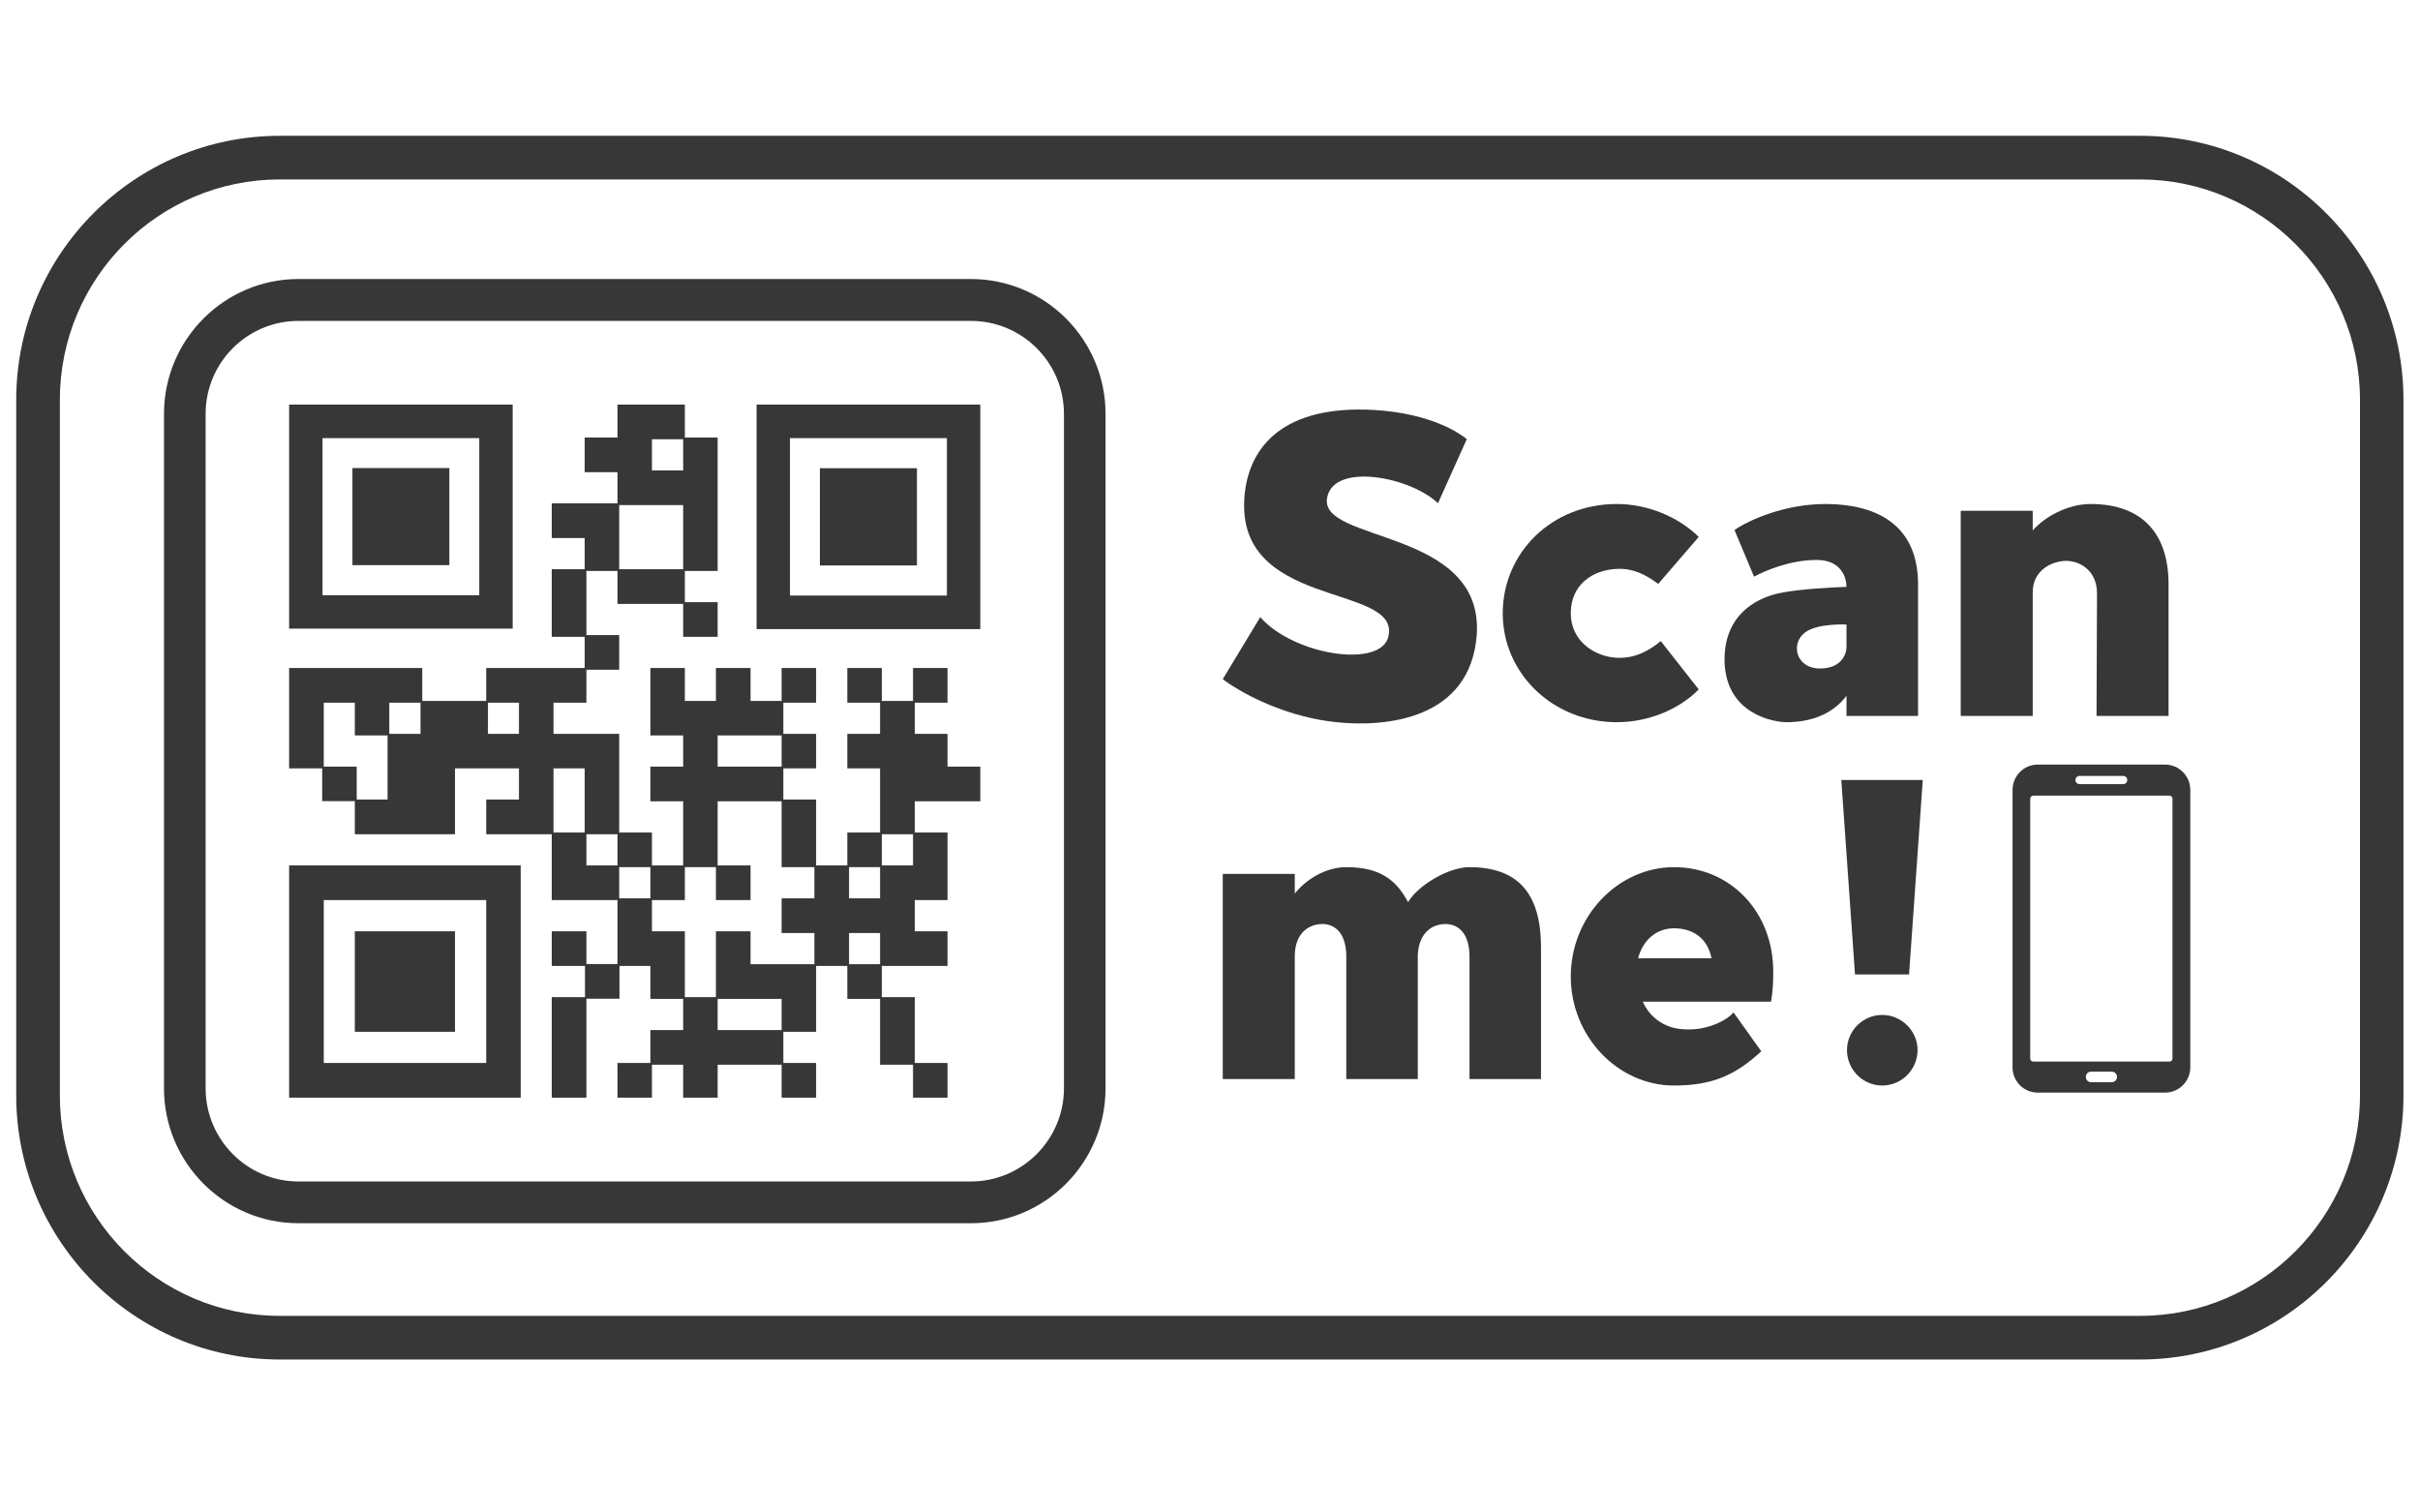<svg xmlns="http://www.w3.org/2000/svg" xmlns:xlink="http://www.w3.org/1999/xlink" width="80" zoomAndPan="magnify" viewBox="0 0 60 37.5" height="50" preserveAspectRatio="xMidYMid meet" version="1.0"><defs><clipPath id="35b757df0c"><path d="M 0.402 3.367 L 59.59 3.367 L 59.59 33.707 L 0.402 33.707 Z M 0.402 3.367 " clip-rule="nonzero"/></clipPath></defs><g clip-path="url(#35b757df0c)"><path fill="#373737" d="M 6.934 4.449 C 3.926 4.449 1.484 6.902 1.484 9.914 L 1.484 27.16 C 1.484 30.172 3.926 32.625 6.934 32.625 L 53.062 32.625 C 56.066 32.625 58.512 30.172 58.512 27.16 L 58.512 9.914 C 58.512 6.902 56.066 4.449 53.062 4.449 Z M 53.062 33.707 L 6.934 33.707 C 3.332 33.707 0.402 30.77 0.402 27.16 L 0.402 9.914 C 0.402 6.305 3.332 3.367 6.934 3.367 L 53.062 3.367 C 56.66 3.367 59.59 6.305 59.59 9.914 L 59.59 27.16 C 59.59 30.77 56.66 33.707 53.062 33.707 " fill-opacity="1" fill-rule="nonzero"/></g><path fill="#373737" d="M 36.613 15.746 C 36.453 17.844 34.352 18.035 33.137 17.906 C 32.008 17.793 30.93 17.293 30.316 16.84 L 31.246 15.301 C 32.082 16.254 34.258 16.582 34.426 15.77 C 34.711 14.434 30.508 15.145 30.867 12.188 C 31.004 11.086 31.805 10.039 34.066 10.164 C 35.504 10.25 36.211 10.758 36.367 10.887 L 35.652 12.477 C 34.977 11.828 33.086 11.457 32.906 12.328 C 32.66 13.469 36.801 13.078 36.613 15.746 " fill-opacity="1" fill-rule="nonzero"/><path fill="#373737" d="M 41.176 15.895 L 42.117 17.094 C 41.617 17.602 40.848 17.906 40.086 17.906 C 38.504 17.906 37.258 16.699 37.258 15.207 C 37.258 13.715 38.461 12.496 40.086 12.496 C 40.848 12.496 41.609 12.812 42.117 13.312 L 41.113 14.477 C 40.785 14.234 40.477 14.086 40.086 14.105 C 39.508 14.129 38.945 14.477 38.945 15.207 C 38.945 15.875 39.508 16.277 40.086 16.309 C 40.531 16.328 40.879 16.141 41.176 15.895 " fill-opacity="1" fill-rule="nonzero"/><path fill="#373737" d="M 45.781 16.031 C 45.781 15.875 45.781 15.484 45.781 15.484 C 45.781 15.484 45.074 15.449 44.766 15.672 C 44.387 15.938 44.512 16.574 45.125 16.574 C 45.633 16.574 45.781 16.246 45.781 16.031 Z M 47.555 14.488 C 47.555 15.992 47.555 17.75 47.555 17.75 L 45.781 17.75 L 45.781 17.25 C 45.465 17.676 44.945 17.906 44.293 17.906 C 43.996 17.906 42.801 17.719 42.758 16.414 C 42.727 15.312 43.469 14.816 44.207 14.688 C 44.684 14.602 45.422 14.562 45.781 14.551 C 45.781 14.34 45.664 13.883 45.043 13.883 C 44.355 13.883 43.73 14.168 43.488 14.297 L 43.004 13.141 C 43.383 12.879 44.27 12.496 45.262 12.496 C 46.395 12.496 47.555 12.918 47.555 14.488 " fill-opacity="1" fill-rule="nonzero"/><path fill="#373737" d="M 53.766 14.488 L 53.766 17.75 L 51.98 17.75 L 51.992 14.711 C 51.992 14.129 51.547 13.906 51.23 13.906 C 50.914 13.906 50.406 14.105 50.398 14.676 L 50.398 17.75 L 48.613 17.75 L 48.613 12.664 L 50.398 12.664 L 50.398 13.152 C 50.703 12.805 51.273 12.496 51.832 12.496 C 53.121 12.496 53.766 13.238 53.766 14.488 " fill-opacity="1" fill-rule="nonzero"/><path fill="#373737" d="M 38.207 23.492 L 38.207 26.754 L 36.434 26.754 L 36.434 23.715 C 36.434 23.133 36.148 22.91 35.84 22.91 C 35.512 22.91 35.176 23.121 35.152 23.684 L 35.152 26.754 L 33.379 26.754 L 33.379 23.715 C 33.379 23.133 33.094 22.91 32.789 22.91 C 32.461 22.91 32.113 23.121 32.102 23.684 L 32.102 26.754 L 30.316 26.754 L 30.316 21.668 L 32.102 21.668 L 32.102 22.156 C 32.375 21.809 32.863 21.5 33.379 21.5 C 34.215 21.5 34.617 21.816 34.91 22.367 C 35.164 21.945 35.914 21.5 36.434 21.5 C 37.723 21.5 38.207 22.254 38.207 23.492 " fill-opacity="1" fill-rule="nonzero"/><path fill="#373737" d="M 40.613 23.758 L 42.434 23.758 C 42.336 23.258 41.969 23.016 41.504 23.016 C 41.082 23.016 40.742 23.289 40.613 23.758 Z M 40.73 24.836 C 40.902 25.219 41.238 25.449 41.598 25.504 C 42.305 25.609 42.844 25.27 42.98 25.102 L 43.668 26.066 C 43.023 26.66 42.453 26.914 41.504 26.914 C 40.117 26.914 38.945 25.703 38.945 24.211 C 38.945 22.719 40.117 21.5 41.504 21.5 C 42.898 21.5 43.965 22.602 43.965 24.094 C 43.965 24.348 43.953 24.594 43.91 24.836 L 40.73 24.836 " fill-opacity="1" fill-rule="nonzero"/><path fill="#373737" d="M 46.668 26.914 C 46.184 26.914 45.793 26.52 45.793 26.035 C 45.793 25.559 46.184 25.164 46.668 25.164 C 47.145 25.164 47.543 25.559 47.543 26.035 C 47.543 26.52 47.145 26.914 46.668 26.914 Z M 47.332 24.16 L 45.992 24.16 L 45.652 19.34 L 47.672 19.34 L 47.332 24.16 " fill-opacity="1" fill-rule="nonzero"/><path fill="#373737" d="M 53.863 26.246 C 53.863 26.289 53.832 26.32 53.789 26.32 L 50.414 26.32 C 50.371 26.32 50.336 26.289 50.336 26.246 L 50.336 19.805 C 50.336 19.762 50.371 19.727 50.414 19.727 L 53.789 19.727 C 53.832 19.727 53.863 19.762 53.863 19.805 Z M 52.488 26.703 C 52.488 26.773 52.43 26.832 52.355 26.832 L 51.844 26.832 C 51.773 26.832 51.715 26.773 51.715 26.703 L 51.715 26.699 C 51.715 26.629 51.773 26.57 51.844 26.57 L 52.355 26.57 C 52.43 26.57 52.488 26.629 52.488 26.699 Z M 51.457 19.34 C 51.457 19.281 51.504 19.238 51.559 19.238 L 52.641 19.238 C 52.699 19.238 52.742 19.281 52.742 19.34 C 52.742 19.398 52.699 19.441 52.641 19.441 L 51.559 19.441 C 51.504 19.441 51.457 19.398 51.457 19.34 Z M 53.68 18.957 L 50.523 18.957 C 50.176 18.957 49.898 19.238 49.898 19.586 L 49.898 26.465 C 49.898 26.809 50.176 27.09 50.523 27.09 L 53.68 27.09 C 54.023 27.09 54.305 26.809 54.305 26.465 L 54.305 19.586 C 54.305 19.238 54.023 18.957 53.68 18.957 " fill-opacity="1" fill-rule="nonzero"/><path fill="#373737" d="M 24.074 29.293 L 7.398 29.293 C 6.129 29.293 5.098 28.254 5.098 26.984 L 5.098 10.262 C 5.098 8.988 6.129 7.957 7.398 7.957 L 24.074 7.957 C 25.344 7.957 26.379 8.988 26.379 10.262 L 26.379 26.984 C 26.379 28.254 25.344 29.293 24.074 29.293 Z M 24.074 6.918 L 7.398 6.918 C 5.562 6.918 4.066 8.418 4.066 10.262 L 4.066 26.984 C 4.066 28.828 5.562 30.328 7.398 30.328 L 24.074 30.328 C 25.914 30.328 27.41 28.828 27.41 26.984 L 27.41 10.262 C 27.41 8.418 25.914 6.918 24.074 6.918 " fill-opacity="1" fill-rule="nonzero"/><path fill="#373737" d="M 11.883 14.758 L 7.996 14.758 L 7.996 10.863 L 11.883 10.863 Z M 12.711 10.031 L 7.168 10.031 L 7.168 15.586 L 12.711 15.586 L 12.711 10.031 " fill-opacity="1" fill-rule="nonzero"/><path fill="#373737" d="M 11.141 11.605 L 8.738 11.605 L 8.738 14.012 L 11.141 14.012 L 11.141 11.605 " fill-opacity="1" fill-rule="nonzero"/><path fill="#373737" d="M 11.281 23.09 L 8.797 23.09 L 8.797 25.582 L 11.281 25.582 L 11.281 23.09 " fill-opacity="1" fill-rule="nonzero"/><path fill="#373737" d="M 19.586 10.863 L 23.477 10.863 L 23.477 14.766 L 19.586 14.766 Z M 18.758 15.598 L 24.305 15.598 L 24.305 10.031 L 18.758 10.031 L 18.758 15.598 " fill-opacity="1" fill-rule="nonzero"/><path fill="#373737" d="M 22.734 11.609 L 20.328 11.609 L 20.328 14.02 L 22.734 14.02 L 22.734 11.609 " fill-opacity="1" fill-rule="nonzero"/><path fill="#373737" d="M 22.637 21.457 L 21.863 21.457 L 21.863 20.684 L 22.637 20.684 Z M 21.82 22.273 L 21.051 22.273 L 21.051 21.5 L 21.82 21.5 Z M 21.82 23.906 L 21.051 23.906 L 21.051 23.133 L 21.82 23.133 Z M 20.191 22.273 L 19.379 22.273 L 19.379 23.133 L 20.191 23.133 L 20.191 23.906 L 18.609 23.906 L 18.609 23.09 L 17.75 23.09 L 17.75 24.723 L 16.98 24.723 L 16.98 23.09 L 16.164 23.09 L 16.164 22.316 L 16.98 22.316 L 16.98 21.5 L 17.75 21.5 L 17.75 22.316 L 18.609 22.316 L 18.609 21.457 L 17.793 21.457 L 17.793 19.867 L 19.379 19.867 L 19.379 21.5 L 20.191 21.5 Z M 19.379 25.539 L 17.793 25.539 L 17.793 24.766 L 19.379 24.766 Z M 16.125 22.273 L 15.352 22.273 L 15.352 21.5 L 16.125 21.5 Z M 15.309 21.457 L 14.539 21.457 L 14.539 20.684 L 15.309 20.684 Z M 14.496 20.641 L 13.723 20.641 L 13.723 19.051 L 14.496 19.051 Z M 17.793 18.234 L 19.379 18.234 L 19.379 19.008 L 17.793 19.008 Z M 12.867 18.195 L 12.098 18.195 L 12.098 17.422 L 12.867 17.422 Z M 10.426 18.195 L 9.652 18.195 L 9.652 17.422 L 10.426 17.422 Z M 9.609 19.824 L 8.844 19.824 L 8.844 19.008 L 8.027 19.008 L 8.027 17.422 L 8.797 17.422 L 8.797 18.234 L 9.609 18.234 Z M 15.352 12.523 L 16.938 12.523 L 16.938 14.113 L 15.352 14.113 Z M 16.164 10.891 L 16.938 10.891 L 16.938 11.664 L 16.164 11.664 Z M 23.492 18.195 L 22.68 18.195 L 22.68 17.422 L 23.492 17.422 L 23.492 16.562 L 22.637 16.562 L 22.637 17.379 L 21.863 17.379 L 21.863 16.562 L 21.008 16.562 L 21.008 17.422 L 21.82 17.422 L 21.82 18.195 L 21.008 18.195 L 21.008 19.051 L 21.82 19.051 L 21.82 20.641 L 21.008 20.641 L 21.008 21.457 L 20.234 21.457 L 20.234 19.824 L 19.422 19.824 L 19.422 19.051 L 20.234 19.051 L 20.234 18.195 L 19.422 18.195 L 19.422 17.422 L 20.234 17.422 L 20.234 16.562 L 19.379 16.562 L 19.379 17.379 L 18.609 17.379 L 18.609 16.562 L 17.75 16.562 L 17.75 17.379 L 16.98 17.379 L 16.98 16.562 L 16.125 16.562 L 16.125 18.234 L 16.938 18.234 L 16.938 19.008 L 16.125 19.008 L 16.125 19.867 L 16.938 19.867 L 16.938 21.457 L 16.164 21.457 L 16.164 20.641 L 15.352 20.641 L 15.352 18.195 L 13.723 18.195 L 13.723 17.422 L 14.539 17.422 L 14.539 16.605 L 15.352 16.605 L 15.352 15.746 L 14.539 15.746 L 14.539 14.156 L 15.309 14.156 L 15.309 14.973 L 16.938 14.973 L 16.938 15.789 L 17.793 15.789 L 17.793 14.93 L 16.98 14.93 L 16.98 14.156 L 17.793 14.156 L 17.793 10.848 L 16.98 10.848 L 16.98 10.031 L 15.309 10.031 L 15.309 10.848 L 14.496 10.848 L 14.496 11.707 L 15.309 11.707 L 15.309 12.48 L 13.68 12.48 L 13.68 13.34 L 14.496 13.34 L 14.496 14.113 L 13.68 14.113 L 13.68 15.789 L 14.496 15.789 L 14.496 16.562 L 12.055 16.562 L 12.055 17.379 L 10.469 17.379 L 10.469 16.562 L 7.168 16.562 L 7.168 19.051 L 7.988 19.051 L 7.988 19.863 L 8.797 19.863 L 8.797 20.684 L 11.281 20.684 L 11.281 19.051 L 12.867 19.051 L 12.867 19.824 L 12.055 19.824 L 12.055 20.684 L 13.68 20.684 L 13.68 22.316 L 15.309 22.316 L 15.309 23.902 L 14.539 23.902 L 14.539 23.09 L 13.68 23.09 L 13.68 23.949 L 14.504 23.949 L 14.504 24.723 L 13.68 24.723 L 13.68 27.215 L 14.539 27.215 L 14.539 24.762 L 15.359 24.762 L 15.359 23.949 L 16.125 23.949 L 16.125 24.766 L 16.938 24.766 L 16.938 25.539 L 16.125 25.539 L 16.125 26.355 L 15.309 26.355 L 15.309 27.215 L 16.164 27.215 L 16.164 26.398 L 16.938 26.398 L 16.938 27.215 L 17.793 27.215 L 17.793 26.398 L 19.379 26.398 L 19.379 27.215 L 20.234 27.215 L 20.234 26.355 L 19.422 26.355 L 19.422 25.582 L 20.234 25.582 L 20.234 23.949 L 21.008 23.949 L 21.008 24.766 L 21.82 24.766 L 21.82 26.398 L 22.637 26.398 L 22.637 27.215 L 23.492 27.215 L 23.492 26.355 L 22.68 26.355 L 22.68 24.723 L 21.863 24.723 L 21.863 23.949 L 23.492 23.949 L 23.492 23.09 L 22.68 23.09 L 22.68 22.316 L 23.492 22.316 L 23.492 20.641 L 22.68 20.641 L 22.68 19.867 L 24.305 19.867 L 24.305 19.008 L 23.492 19.008 L 23.492 18.195 " fill-opacity="1" fill-rule="nonzero"/><path fill="#373737" d="M 8.027 22.316 L 12.055 22.316 L 12.055 26.355 L 8.027 26.355 Z M 7.168 27.215 L 12.91 27.215 L 12.91 21.457 L 7.168 21.457 L 7.168 27.215 " fill-opacity="1" fill-rule="nonzero"/></svg>